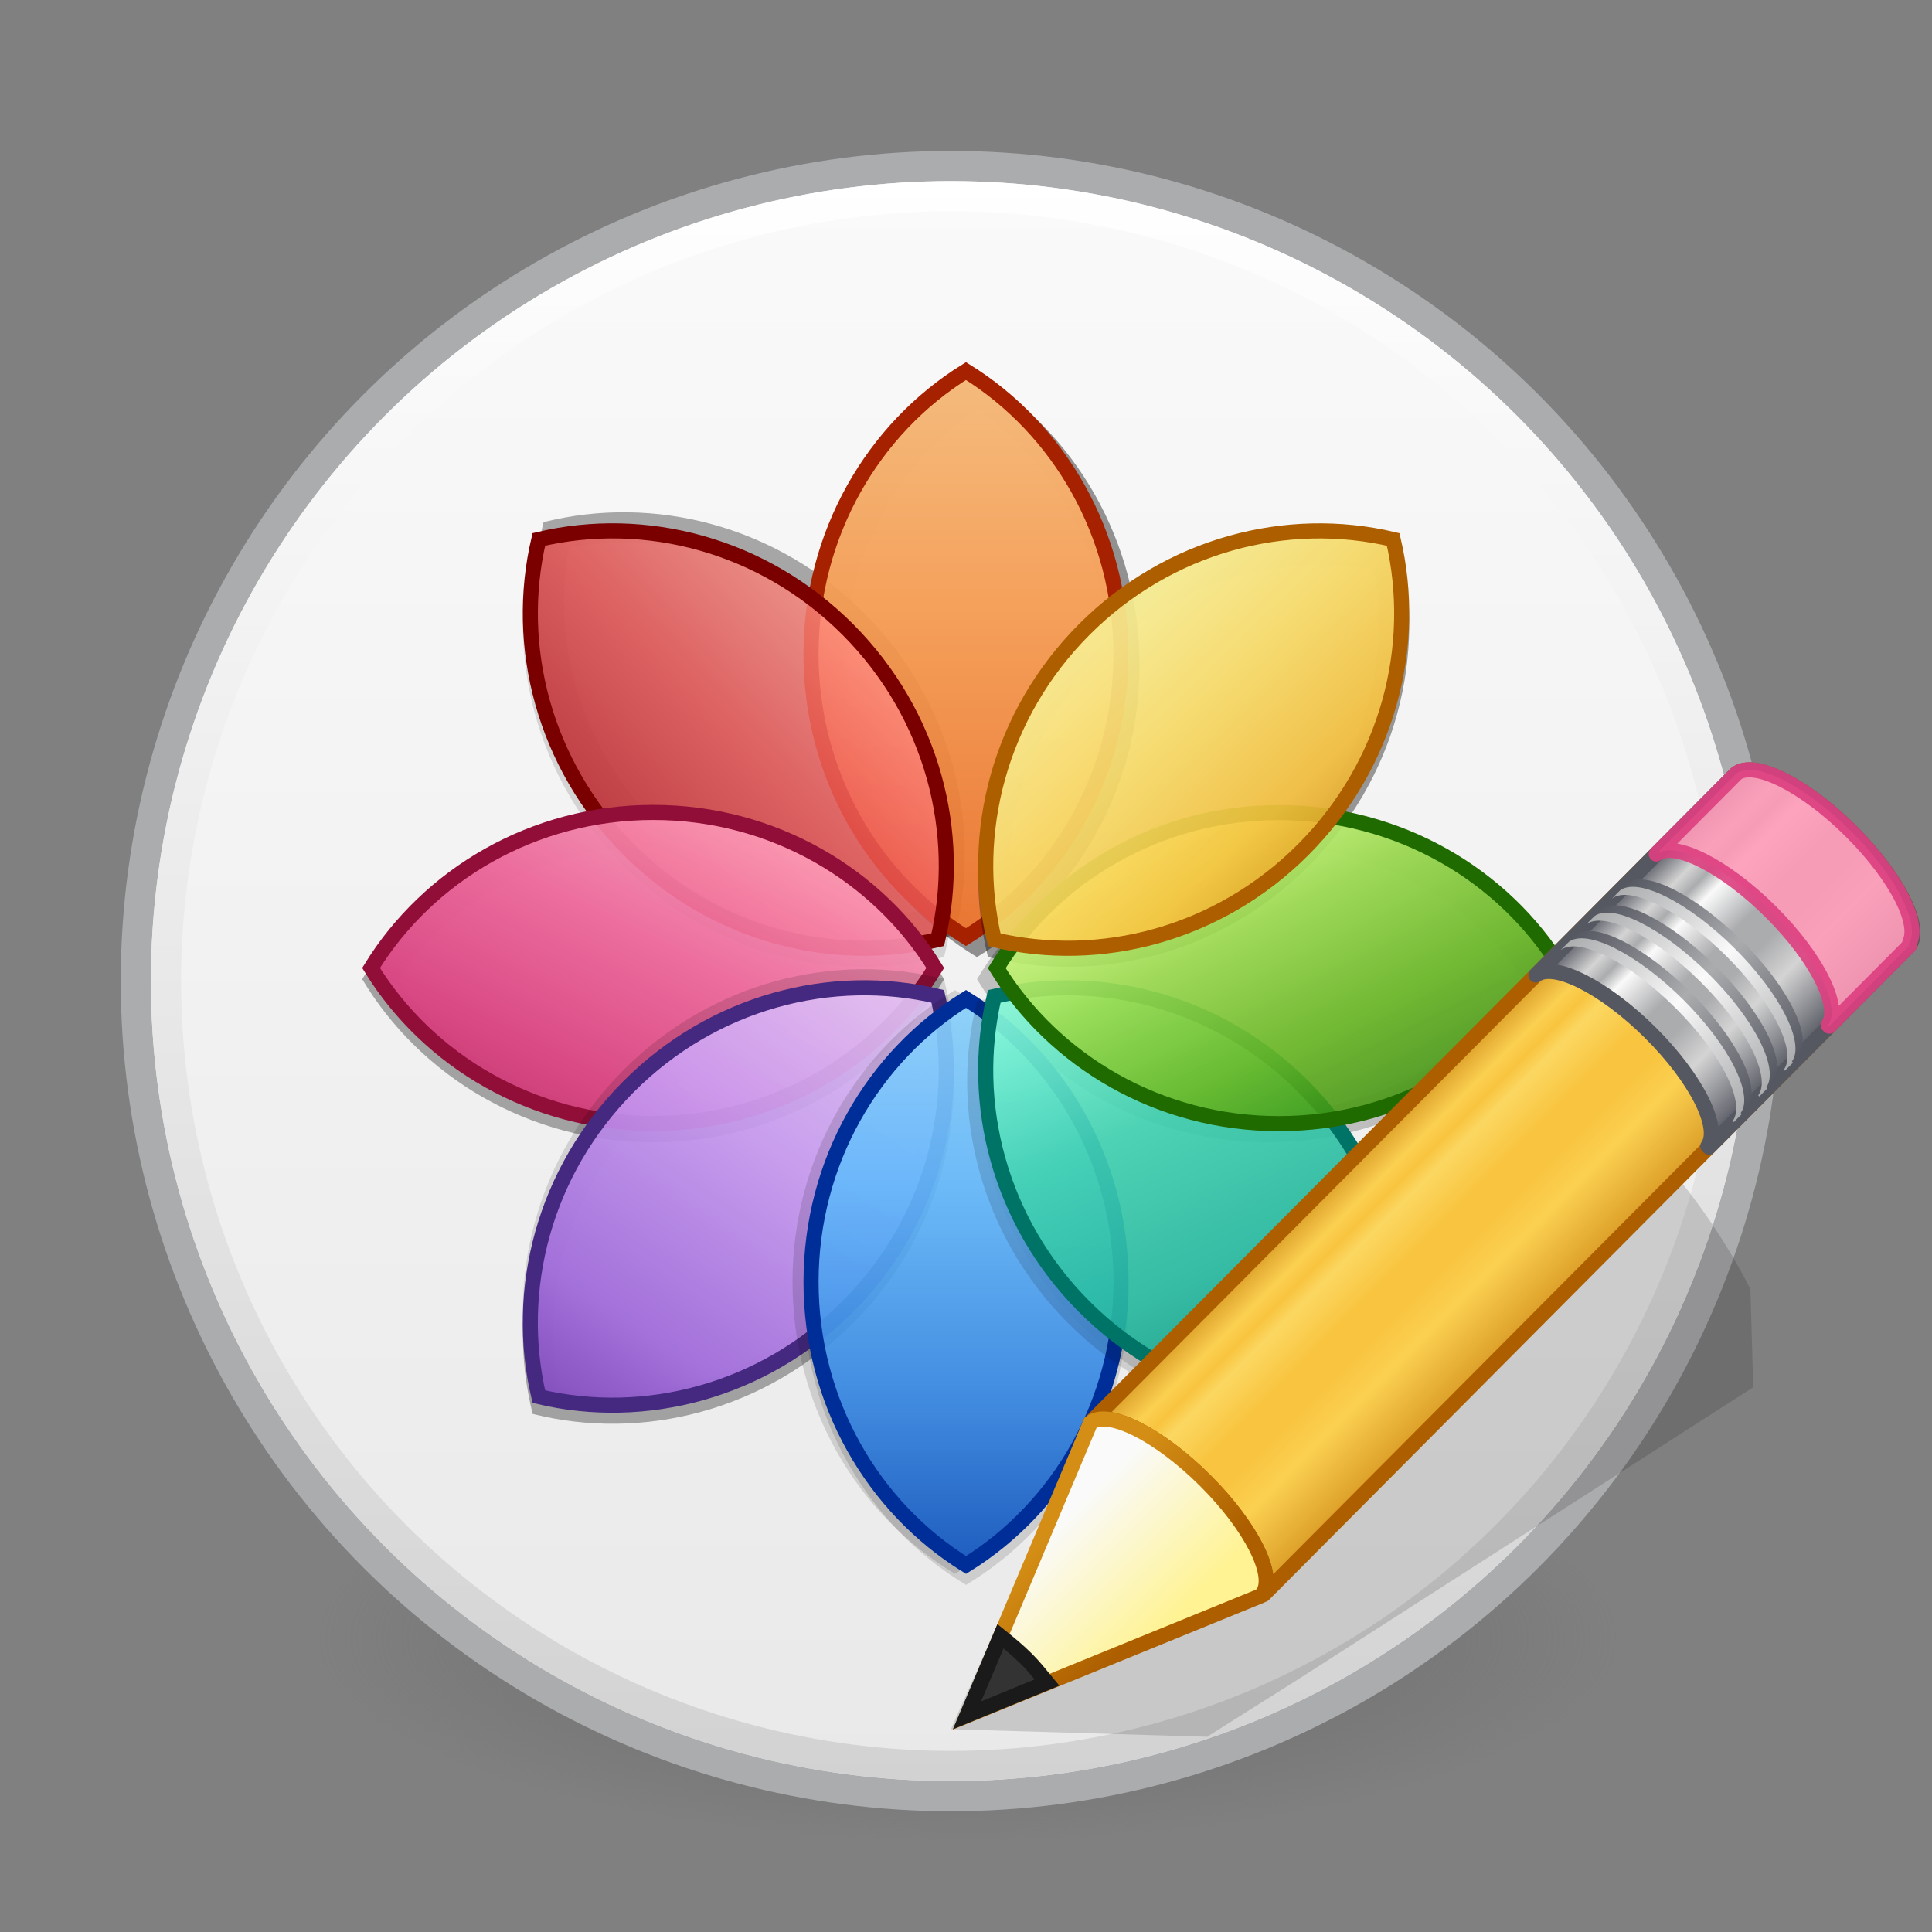 <svg width="64" height="64" viewBox="0 0 64 64" fill="none" xmlns="http://www.w3.org/2000/svg">
<rect x="0" y="0" width="64" height="64" fill="#808080" stroke="none"/>
<path d="M53.619 54.262C53.619 55.147 53.062 56.023 51.979 56.84C50.896 57.657 49.308 58.4 47.306 59.026C45.304 59.651 42.927 60.148 40.311 60.486C37.695 60.825 34.891 60.999 32.059 60.999C29.228 60.999 26.424 60.825 23.808 60.486C21.192 60.148 18.815 59.651 16.813 59.026C14.811 58.4 13.223 57.657 12.14 56.84C11.057 56.023 10.499 55.147 10.5 54.262C10.499 53.377 11.057 52.501 12.14 51.684C13.223 50.867 14.811 50.124 16.813 49.498C18.815 48.873 21.192 48.376 23.808 48.038C26.424 47.699 29.228 47.525 32.059 47.525C34.891 47.525 37.695 47.699 40.311 48.038C42.927 48.376 45.304 48.873 47.306 49.498C49.308 50.124 50.896 50.867 51.979 51.684C53.062 52.501 53.619 53.377 53.619 54.262Z" fill="url(#paint0_radial)"/>
<circle cx="31.5" cy="32.5" r="27" fill="url(#paint1_linear)" stroke="#ABACAE"/>
<circle cx="31.5" cy="32.5" r="26" stroke="url(#paint2_linear)"/>
<path fill-rule="evenodd" clip-rule="evenodd" d="M32.363 12.365C35.581 14.297 37.747 17.905 37.747 22.034C37.747 26.163 35.581 29.772 32.363 31.703C29.146 29.772 26.979 26.163 26.979 22.034C26.979 17.905 29.146 14.297 32.363 12.365Z" fill="black" fill-opacity="0.13"/>
<path fill-rule="evenodd" clip-rule="evenodd" d="M17.646 18.027C21.283 17.11 25.358 18.125 28.268 21.044C31.178 23.964 32.189 28.053 31.275 31.701C27.639 32.618 23.564 31.604 20.654 28.684C17.744 25.764 16.733 21.675 17.646 18.027Z" fill="black" fill-opacity="0.13"/>
<path fill-rule="evenodd" clip-rule="evenodd" d="M17.646 46.837C16.732 43.189 17.743 39.1 20.653 36.181C23.563 33.261 27.638 32.246 31.274 33.163C32.188 36.812 31.177 40.9 28.267 43.82C25.357 46.74 21.282 47.754 17.646 46.837Z" fill="black" fill-opacity="0.15"/>
<path fill-rule="evenodd" clip-rule="evenodd" d="M17.646 46.837C16.732 43.189 17.743 39.1 20.653 36.181C23.563 33.261 27.638 32.246 31.274 33.163C32.188 36.812 31.177 40.9 28.267 43.82C25.357 46.74 21.282 47.754 17.646 46.837Z" fill="black" fill-opacity="0.15"/>
<path d="M27.914 43.466C25.208 46.181 21.453 47.17 18.061 46.421C17.314 43.017 18.3 39.25 21.006 36.535C23.712 33.819 27.466 32.83 30.859 33.58C31.606 36.984 30.62 40.751 27.914 43.466Z" stroke="black" stroke-opacity="0.07"/>
<path fill-rule="evenodd" clip-rule="evenodd" d="M32.001 52.5C28.783 50.569 26.617 46.96 26.617 42.831C26.617 38.702 28.783 35.093 32.001 33.162C35.218 35.093 37.385 38.702 37.385 42.831C37.385 46.96 35.218 50.569 32.001 52.5Z" fill="black" fill-opacity="0.13"/>
<path fill-rule="evenodd" clip-rule="evenodd" d="M46.356 46.838C42.72 47.755 38.645 46.741 35.735 43.821C32.825 40.901 31.814 36.812 32.728 33.164C36.364 32.247 40.439 33.261 43.349 36.181C46.259 39.101 47.27 43.19 46.356 46.838Z" fill="black" fill-opacity="0.13"/>
<path fill-rule="evenodd" clip-rule="evenodd" d="M12 32.436C13.925 29.208 17.521 27.034 21.637 27.034C25.752 27.034 29.348 29.208 31.273 32.436C29.348 35.664 25.752 37.838 21.637 37.838C17.521 37.838 13.925 35.664 12 32.436Z" fill="black" fill-opacity="0.15"/>
<path fill-rule="evenodd" clip-rule="evenodd" d="M12 32.436C13.925 29.208 17.521 27.034 21.637 27.034C25.752 27.034 29.348 29.208 31.273 32.436C29.348 35.664 25.752 37.838 21.637 37.838C17.521 37.838 13.925 35.664 12 32.436Z" fill="black" fill-opacity="0.15"/>
<path d="M21.637 37.338C17.81 37.338 14.458 35.374 12.587 32.436C14.458 29.498 17.81 27.534 21.637 27.534C25.463 27.534 28.815 29.498 30.686 32.436C28.815 35.374 25.463 37.338 21.637 37.338Z" stroke="black" stroke-opacity="0.07"/>
<path fill-rule="evenodd" clip-rule="evenodd" d="M51.639 32.435C49.714 35.663 46.118 37.837 42.002 37.837C37.887 37.837 34.291 35.663 32.366 32.435C34.291 29.206 37.887 27.033 42.002 27.033C46.118 27.033 49.714 29.206 51.639 32.435Z" fill="black" fill-opacity="0.15"/>
<path d="M42.002 27.533C45.829 27.533 49.181 29.497 51.052 32.435C49.181 35.373 45.829 37.337 42.002 37.337C38.176 37.337 34.824 35.373 32.953 32.435C34.824 29.497 38.176 27.533 42.002 27.533Z" stroke="black" stroke-opacity="0.07"/>
<path fill-rule="evenodd" clip-rule="evenodd" d="M46.357 18.028C47.271 21.676 46.26 25.765 43.35 28.685C40.44 31.604 36.365 32.619 32.729 31.702C31.815 28.053 32.826 23.965 35.736 21.045C38.646 18.125 42.721 17.111 46.357 18.028Z" fill="black" fill-opacity="0.13"/>
<path fill-rule="evenodd" clip-rule="evenodd" d="M18.008 17.297C21.644 16.38 25.719 17.394 28.629 20.314C31.539 23.234 32.55 27.322 31.636 30.971C28 31.888 23.925 30.873 21.015 27.954C18.105 25.034 17.094 20.945 18.008 17.297Z" fill="black" fill-opacity="0.15"/>
<path fill-rule="evenodd" clip-rule="evenodd" d="M18.008 17.297C21.644 16.38 25.719 17.394 28.629 20.314C31.539 23.234 32.55 27.322 31.636 30.971C28 31.888 23.925 30.873 21.015 27.954C18.105 25.034 17.094 20.945 18.008 17.297Z" fill="black" fill-opacity="0.15"/>
<path d="M21.367 27.6C18.661 24.884 17.675 21.117 18.422 17.713C21.815 16.964 25.57 17.953 28.276 20.668C30.982 23.383 31.968 27.151 31.221 30.555C27.828 31.304 24.074 30.315 21.367 27.6Z" stroke="black" stroke-opacity="0.07"/>
<path fill-rule="evenodd" clip-rule="evenodd" d="M32.363 12.365C35.581 14.297 37.747 17.905 37.747 22.034C37.747 26.163 35.581 29.772 32.363 31.703C29.146 29.772 26.979 26.163 26.979 22.034C26.979 17.905 29.146 14.297 32.363 12.365Z" fill="black" fill-opacity="0.15"/>
<path fill-rule="evenodd" clip-rule="evenodd" d="M32.363 12.365C35.581 14.297 37.747 17.905 37.747 22.034C37.747 26.163 35.581 29.772 32.363 31.703C29.146 29.772 26.979 26.163 26.979 22.034C26.979 17.905 29.146 14.297 32.363 12.365Z" fill="black" fill-opacity="0.15"/>
<path d="M27.479 22.034C27.479 18.194 29.437 14.831 32.363 12.954C35.289 14.831 37.247 18.194 37.247 22.034C37.247 25.875 35.289 29.238 32.363 31.115C29.437 29.238 27.479 25.875 27.479 22.034Z" stroke="black" stroke-opacity="0.07"/>
<path d="M26.866 21.669C26.866 17.684 28.927 14.198 31.999 12.293C35.071 14.198 37.133 17.684 37.133 21.669C37.133 25.654 35.071 29.14 31.999 31.045C28.927 29.14 26.866 25.654 26.866 21.669Z" fill="url(#paint3_linear)" fill-opacity="0.9" stroke="#A62100" stroke-width="0.5"/>
<path d="M20.827 28.142C18.019 25.324 17.02 21.396 17.85 17.869C21.365 17.036 25.28 18.038 28.088 20.856C30.897 23.674 31.895 27.602 31.065 31.129C27.55 31.962 23.636 30.96 20.827 28.142Z" fill="url(#paint4_linear)" fill-opacity="0.8" stroke="#7A0000" stroke-width="0.5"/>
<path d="M21.637 37.217C17.665 37.217 14.191 35.148 12.292 32.065C14.191 28.982 17.665 26.913 21.637 26.913C25.608 26.913 29.082 28.982 30.981 32.065C29.082 35.148 25.608 37.217 21.637 37.217Z" fill="url(#paint5_linear)" fill-opacity="0.9" stroke="#910E38" stroke-width="0.5"/>
<path fill-rule="evenodd" clip-rule="evenodd" d="M17.643 46.107C16.729 42.459 17.74 38.37 20.65 35.45C23.56 32.53 27.635 31.516 31.271 32.433C32.185 36.081 31.174 40.17 28.264 43.09C25.354 46.01 21.279 47.024 17.643 46.107Z" fill="black" fill-opacity="0.13"/>
<path d="M28.087 43.278C25.279 46.096 21.364 47.098 17.849 46.265C17.019 42.738 18.018 38.81 20.826 35.992C23.635 33.175 27.55 32.173 31.065 33.005C31.895 36.532 30.896 40.46 28.087 43.278Z" fill="url(#paint6_linear)" fill-opacity="0.9" stroke="#452981" stroke-width="0.5"/>
<path fill-rule="evenodd" clip-rule="evenodd" d="M31.637 52.135C28.419 50.203 26.253 46.595 26.253 42.466C26.253 38.337 28.419 34.728 31.637 32.797C34.854 34.728 37.021 38.337 37.021 42.466C37.021 46.595 34.854 50.203 31.637 52.135Z" fill="black" fill-opacity="0.13"/>
<path d="M37.135 42.466C37.135 46.451 35.072 49.937 32.001 51.842C28.929 49.937 26.867 46.451 26.867 42.466C26.867 38.48 28.929 34.995 32.001 33.09C35.072 34.995 37.135 38.48 37.135 42.466Z" fill="url(#paint7_linear)" fill-opacity="0.9" stroke="#002E99" stroke-width="0.5"/>
<path fill-rule="evenodd" clip-rule="evenodd" d="M45.992 46.838C42.356 47.755 38.281 46.741 35.371 43.821C32.461 40.901 31.45 36.812 32.364 33.164C36.001 32.247 40.075 33.261 42.985 36.181C45.895 39.101 46.906 43.19 45.992 46.838Z" fill="black" fill-opacity="0.13"/>
<path fill-rule="evenodd" clip-rule="evenodd" d="M46.357 18.028C47.271 21.676 46.26 25.765 43.35 28.685C40.44 31.604 36.365 32.619 32.729 31.702C31.815 28.053 32.826 23.965 35.736 21.045C38.646 18.125 42.721 17.111 46.357 18.028Z" fill="black" fill-opacity="0.13"/>
<path d="M43.173 35.993C45.981 38.811 46.98 42.739 46.15 46.266C42.635 47.099 38.72 46.096 35.912 43.279C33.103 40.461 32.105 36.533 32.935 33.006C36.45 32.173 40.364 33.175 43.173 35.993Z" fill="url(#paint8_linear)" fill-opacity="0.9" stroke="#007367" stroke-width="0.5"/>
<path fill-rule="evenodd" clip-rule="evenodd" d="M46.357 18.028C47.271 21.676 46.26 25.765 43.35 28.685C40.44 31.604 36.365 32.619 32.729 31.702C31.815 28.053 32.826 23.965 35.736 21.045C38.646 18.125 42.721 17.111 46.357 18.028Z" fill="black" fill-opacity="0.13"/>
<path d="M36.089 21.399C38.795 18.684 42.55 17.695 45.942 18.444C46.689 21.848 45.703 25.615 42.997 28.331C40.291 31.046 36.536 32.035 33.144 31.285C32.397 27.881 33.383 24.114 36.089 21.399Z" stroke="black" stroke-opacity="0.07"/>
<path d="M42.363 26.918C46.335 26.918 49.809 28.987 51.708 32.07C49.809 35.153 46.335 37.222 42.363 37.222C38.392 37.222 34.918 35.153 33.019 32.07C34.918 28.987 38.392 26.918 42.363 26.918Z" fill="url(#paint9_linear)" fill-opacity="0.9" stroke="#206B00" stroke-width="0.5"/>
<path d="M35.913 20.857C38.721 18.039 42.636 17.037 46.151 17.87C46.981 21.397 45.982 25.325 43.174 28.142C40.365 30.96 36.45 31.962 32.935 31.13C32.105 27.603 33.104 23.675 35.913 20.857Z" fill="url(#paint10_linear)" fill-opacity="0.9" stroke="#AD5F00" stroke-width="0.5"/>
<path opacity="0.15" fill-rule="evenodd" clip-rule="evenodd" d="M53.859 37.58C53.771 37.581 53.7 37.62 53.641 37.658L37.922 47.674L35.016 49.517L34.938 49.549L31.5 57.283L40 57.533L40.062 57.486L42.984 55.642L58.078 45.955L57.984 42.705C57.717 42.181 57.4 41.612 57.031 41.033C55.98 39.384 54.865 38.082 54.172 37.674C54.056 37.606 53.948 37.579 53.859 37.58V37.58Z" fill="#0C0C0C"/>
<path d="M36.125 47.124C36.719 46.678 38.388 47.514 39.92 49.04C41.45 50.562 42.256 52.19 41.82 52.79C41.818 52.793 41.857 52.824 41.855 52.826L63.202 31.375C63.743 30.831 62.901 29.11 61.32 27.536C59.738 25.962 58.013 25.128 57.471 25.673L36.125 47.124Z" fill="url(#paint11_linear)"/>
<path opacity="0.6" d="M36.125 47.124C36.719 46.678 38.388 47.514 39.92 49.04C41.45 50.562 42.256 52.19 41.82 52.79C41.818 52.792 41.857 52.824 41.855 52.826L56.556 38.053L56.609 38C56.611 37.998 56.572 37.967 56.573 37.965C57.009 37.364 56.203 35.736 54.674 34.214C53.141 32.689 51.473 31.852 50.878 32.298L50.825 32.351L36.125 47.124H36.125L36.125 47.124Z" fill="#F9C440"/>
<path d="M36.125 47.124C36.719 46.678 38.388 47.514 39.92 49.04C41.45 50.562 42.256 52.19 41.82 52.79C41.818 52.793 41.857 52.824 41.855 52.826L63.202 31.375C63.743 30.831 62.901 29.11 61.32 27.536C59.738 25.962 58.013 25.128 57.471 25.673L36.125 47.124V47.124Z" stroke="#AD5F00" stroke-width="0.5" stroke-linejoin="round"/>
<path d="M57.892 25.508C57.715 25.517 57.572 25.571 57.471 25.673L50.879 32.298C51.474 31.853 53.141 32.689 54.674 34.214C56.203 35.735 57.009 37.364 56.573 37.965C56.572 37.967 56.611 37.998 56.609 38L63.201 31.375C63.743 30.83 62.901 29.11 61.319 27.536C60.034 26.257 58.655 25.467 57.892 25.508Z" fill="url(#paint12_linear)" stroke="#555761" stroke-width="0.5" stroke-linejoin="round"/>
<path opacity="0.9" d="M54.866 28.291C55.46 27.845 57.129 28.682 58.661 30.207C60.191 31.729 60.997 33.357 60.561 33.958C60.559 33.96 60.598 33.991 60.596 33.993L63.202 31.375L63.255 31.322C63.256 31.32 63.217 31.288 63.219 31.286C63.655 30.686 62.849 29.058 61.32 27.536C59.787 26.01 58.119 25.174 57.524 25.62L57.471 25.673L54.866 28.291H54.866Z" fill="#FE9AB8" stroke="#DE3E80" stroke-width="0.5" stroke-linejoin="round"/>
<path d="M51.946 31.225C52.54 30.779 54.209 31.616 55.742 33.142C57.271 34.663 58.077 36.291 57.641 36.892C57.639 36.894 57.678 36.925 57.676 36.928L57.942 36.66C57.944 36.658 57.905 36.627 57.906 36.625C58.343 36.024 57.537 34.396 56.007 32.874C54.474 31.349 52.806 30.512 52.212 30.958L51.946 31.225V31.225V31.225Z" fill="url(#paint13_linear)"/>
<path d="M51.702 31.47C52.297 31.024 53.965 31.861 55.498 33.386C57.027 34.908 57.833 36.536 57.397 37.137C57.395 37.139 57.434 37.17 57.433 37.172L57.699 36.905C57.7 36.903 57.661 36.872 57.663 36.87C58.099 36.269 57.293 34.641 55.764 33.119C54.231 31.594 52.562 30.757 51.968 31.203L51.702 31.47V31.47H51.702Z" fill="url(#paint14_linear)"/>
<path d="M52.792 30.375C53.387 29.928 55.055 30.765 56.588 32.291C58.117 33.812 58.923 35.441 58.487 36.041C58.486 36.043 58.525 36.075 58.523 36.077L58.789 35.81C58.79 35.807 58.751 35.776 58.753 35.774C59.189 35.174 58.383 33.545 56.854 32.024C55.321 30.498 53.653 29.661 53.058 30.108L52.792 30.375H52.792Z" fill="url(#paint15_linear)"/>
<path d="M52.549 30.619C53.143 30.173 54.811 31.01 56.344 32.535C57.874 34.057 58.679 35.686 58.243 36.286C58.242 36.288 58.281 36.319 58.279 36.322L58.545 36.054C58.547 36.052 58.508 36.021 58.509 36.019C58.945 35.418 58.139 33.79 56.61 32.268C55.077 30.743 53.409 29.906 52.815 30.352L52.549 30.619L52.549 30.619Z" fill="url(#paint16_linear)"/>
<path d="M53.643 29.52C54.237 29.074 55.906 29.911 57.439 31.436C58.968 32.958 59.774 34.586 59.338 35.186C59.336 35.189 59.375 35.22 59.373 35.222L59.639 34.955C59.641 34.953 59.602 34.922 59.603 34.919C60.04 34.319 59.234 32.691 57.704 31.169C56.171 29.643 54.503 28.806 53.909 29.253L53.643 29.52Z" fill="url(#paint17_linear)"/>
<path d="M53.399 29.765C53.994 29.319 55.662 30.155 57.195 31.681C58.724 33.203 59.53 34.831 59.094 35.431C59.093 35.433 59.132 35.465 59.13 35.467L59.396 35.2C59.397 35.197 59.358 35.166 59.36 35.164C59.796 34.564 58.99 32.935 57.461 31.414C55.928 29.888 54.26 29.051 53.665 29.497L53.399 29.765H53.399Z" fill="url(#paint18_linear)"/>
<path fill-rule="evenodd" clip-rule="evenodd" d="M32.034 56.833L41.745 52.872L41.828 52.789C42.264 52.189 41.448 50.56 39.919 49.038C38.386 47.513 36.719 46.681 36.125 47.127L32.034 56.833H32.034Z" fill="url(#paint19_linear)" stroke="url(#paint20_linear)" stroke-width="0.5"/>
<path fill-rule="evenodd" clip-rule="evenodd" d="M33.142 54.204L32.033 56.822L34.682 55.736C34.47 55.482 34.274 55.224 34.019 54.97C33.726 54.678 33.437 54.441 33.142 54.204Z" fill="#333333" stroke="#1A1A1A" stroke-width="0.5"/>
<defs>
<radialGradient id="paint0_radial" cx="0" cy="0" r="1" gradientUnits="userSpaceOnUse" gradientTransform="translate(32.059 54.262) scale(21.559 6.736)">
<stop stop-color="#3D3D3D"/>
<stop offset="0.5" stop-color="#686868" stop-opacity="0.498"/>
<stop offset="1" stop-color="#686868" stop-opacity="0"/>
</radialGradient>
<linearGradient id="paint1_linear" x1="31.748" y1="59" x2="31.748" y2="6" gradientUnits="userSpaceOnUse">
<stop stop-color="#E9E9E9"/>
<stop offset="1" stop-color="#FAFAFA"/>
</linearGradient>
<linearGradient id="paint2_linear" x1="31.748" y1="59" x2="31.748" y2="6" gradientUnits="userSpaceOnUse">
<stop stop-color="#D2D2D2"/>
<stop offset="1" stop-color="white"/>
</linearGradient>
<linearGradient id="paint3_linear" x1="32" y1="12" x2="32" y2="38.75" gradientUnits="userSpaceOnUse">
<stop stop-color="#FFC27D"/>
<stop offset="0.307" stop-color="#FFA154"/>
<stop offset="0.708" stop-color="#F37329"/>
<stop offset="1" stop-color="#F37329"/>
</linearGradient>
<linearGradient id="paint4_linear" x1="28.75" y1="21.5" x2="17.785" y2="32.037" gradientUnits="userSpaceOnUse">
<stop stop-color="#FF8C82"/>
<stop offset="0.339" stop-color="#ED5353"/>
<stop offset="0.698" stop-color="#C6262E"/>
<stop offset="1" stop-color="#A10705"/>
</linearGradient>
<linearGradient id="paint5_linear" x1="25" y1="27.75" x2="18.75" y2="40.25" gradientUnits="userSpaceOnUse">
<stop stop-color="#FE9AB8"/>
<stop offset="0.328" stop-color="#F4679D"/>
<stop offset="0.693" stop-color="#DE3E80"/>
<stop offset="1" stop-color="#BC245D"/>
</linearGradient>
<linearGradient id="paint6_linear" x1="28.75" y1="32.5" x2="17.947" y2="48.214" gradientUnits="userSpaceOnUse">
<stop stop-color="#E4C6FA"/>
<stop offset="0.339" stop-color="#CD9EF7"/>
<stop offset="0.724" stop-color="#A56DE2"/>
<stop offset="1" stop-color="#7239B3"/>
</linearGradient>
<linearGradient id="paint7_linear" x1="32.001" y1="33.124" x2="32.001" y2="52.135" gradientUnits="userSpaceOnUse">
<stop stop-color="#8CD5FF"/>
<stop offset="0.328" stop-color="#64BAFF"/>
<stop offset="0.682" stop-color="#3689E6"/>
<stop offset="1" stop-color="#0D52BF"/>
</linearGradient>
<linearGradient id="paint8_linear" x1="34.75" y1="32.75" x2="41.047" y2="46.729" gradientUnits="userSpaceOnUse">
<stop stop-color="#89FFDD"/>
<stop offset="0.349" stop-color="#43D6B5"/>
<stop offset="0.703" stop-color="#28BCA3"/>
<stop offset="1" stop-color="#0E9A83"/>
</linearGradient>
<linearGradient id="paint9_linear" x1="38" y1="28.5" x2="42.999" y2="38.251" gradientUnits="userSpaceOnUse">
<stop stop-color="#D1FF82"/>
<stop offset="0.328" stop-color="#9BDB4D"/>
<stop offset="0.708" stop-color="#68B723"/>
<stop offset="1" stop-color="#3A9104" stop-opacity="0.9"/>
</linearGradient>
<linearGradient id="paint10_linear" x1="37" y1="19.75" x2="45.72" y2="28.779" gradientUnits="userSpaceOnUse">
<stop offset="0.062" stop-color="#FFF394"/>
<stop offset="0.365" stop-color="#FFE16B"/>
<stop offset="0.693" stop-color="#F9C440"/>
<stop offset="1" stop-color="#D48E15"/>
</linearGradient>
<linearGradient id="paint11_linear" x1="47.001" y1="36.207" x2="52.734" y2="41.912" gradientUnits="userSpaceOnUse">
<stop stop-color="#AD5F00"/>
<stop offset="0.135" stop-color="#FFE16B"/>
<stop offset="0.202" stop-color="#F9C440"/>
<stop offset="0.27" stop-color="#FFF394"/>
<stop offset="0.447" stop-color="#F9C440"/>
<stop offset="0.571" stop-color="#F9C440"/>
<stop offset="0.72" stop-color="#FFE16B"/>
<stop offset="1" stop-color="#AD5F00"/>
</linearGradient>
<linearGradient id="paint12_linear" x1="47.001" y1="36.207" x2="52.734" y2="41.912" gradientUnits="userSpaceOnUse">
<stop stop-color="#555761"/>
<stop offset="0.135" stop-color="#D4D4D4"/>
<stop offset="0.202" stop-color="#ABACAE"/>
<stop offset="0.27" stop-color="#FAFAFA"/>
<stop offset="0.447" stop-color="#ABACAE"/>
<stop offset="0.571" stop-color="#ABACAE"/>
<stop offset="0.72" stop-color="#D4D4D4"/>
<stop offset="1" stop-color="#555761"/>
</linearGradient>
<linearGradient id="paint13_linear" x1="52.515" y1="30.558" x2="58.257" y2="36.272" gradientUnits="userSpaceOnUse">
<stop stop-color="#555761"/>
<stop offset="0.5" stop-color="#ABACAE"/>
<stop offset="1" stop-color="#555761"/>
</linearGradient>
<linearGradient id="paint14_linear" x1="52.271" y1="30.803" x2="58.014" y2="36.517" gradientUnits="userSpaceOnUse">
<stop stop-color="#ABACAE"/>
<stop offset="0.5" stop-color="#FAFAFA"/>
<stop offset="1" stop-color="#ABACAE"/>
</linearGradient>
<linearGradient id="paint15_linear" x1="53.361" y1="29.707" x2="59.104" y2="35.422" gradientUnits="userSpaceOnUse">
<stop stop-color="#555761"/>
<stop offset="0.5" stop-color="#ABACAE"/>
<stop offset="1" stop-color="#555761"/>
</linearGradient>
<linearGradient id="paint16_linear" x1="53.118" y1="29.952" x2="58.86" y2="35.666" gradientUnits="userSpaceOnUse">
<stop stop-color="#ABACAE"/>
<stop offset="0.5" stop-color="#FAFAFA"/>
<stop offset="1" stop-color="#ABACAE"/>
</linearGradient>
<linearGradient id="paint17_linear" x1="54.212" y1="28.852" x2="59.955" y2="34.567" gradientUnits="userSpaceOnUse">
<stop stop-color="#555761"/>
<stop offset="0.5" stop-color="#ABACAE"/>
<stop offset="1" stop-color="#555761"/>
</linearGradient>
<linearGradient id="paint18_linear" x1="53.968" y1="29.097" x2="59.711" y2="34.812" gradientUnits="userSpaceOnUse">
<stop stop-color="#ABACAE"/>
<stop offset="0.5" stop-color="#FAFAFA"/>
<stop offset="1" stop-color="#ABACAE"/>
</linearGradient>
<linearGradient id="paint19_linear" x1="38.958" y1="53.504" x2="35.488" y2="50.052" gradientUnits="userSpaceOnUse">
<stop stop-color="#FFF394"/>
<stop offset="1" stop-color="#FAFAFA"/>
</linearGradient>
<linearGradient id="paint20_linear" x1="34.268" y1="51.291" x2="37.384" y2="54.424" gradientUnits="userSpaceOnUse">
<stop stop-color="#D48E15"/>
<stop offset="1" stop-color="#AD5F00"/>
</linearGradient>
</defs>
</svg>
